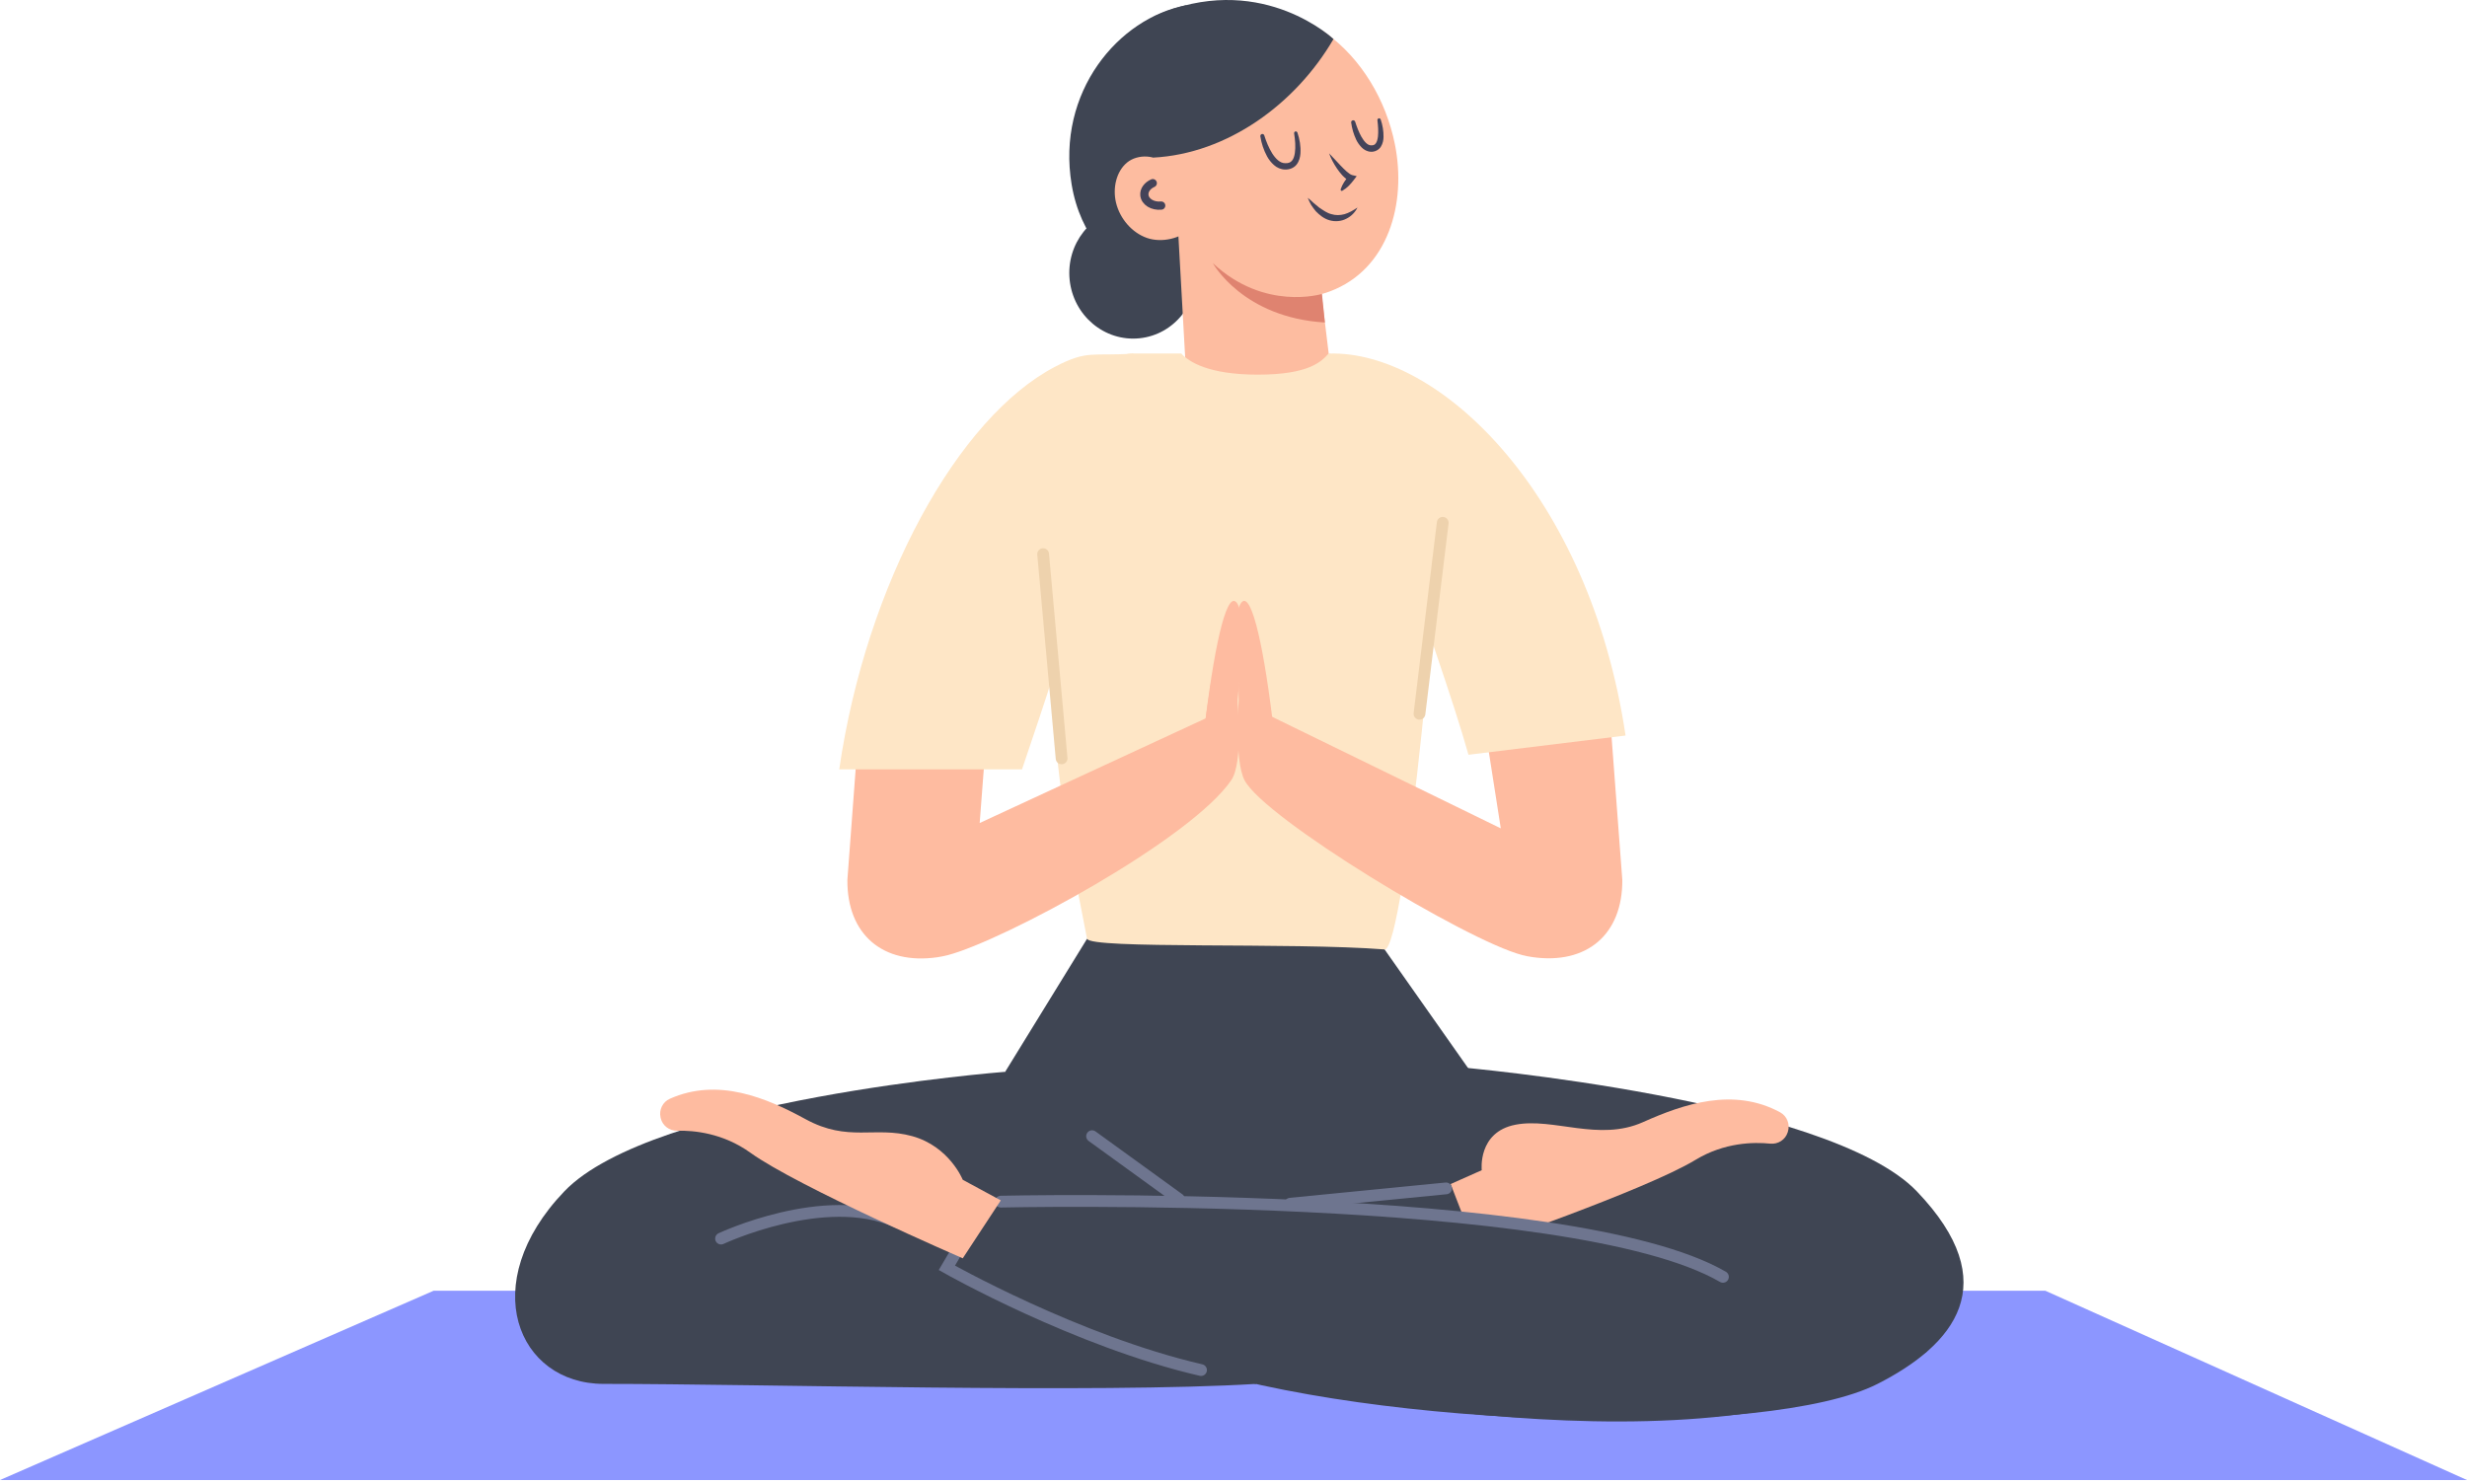 <svg width="334" height="201" viewBox="0 0 334 201" fill="none" xmlns="http://www.w3.org/2000/svg">
<path d="M58.709 174.765L0 200.397H334L276.908 174.765H58.709Z" fill="#8C96FF"/>
<path d="M147.177 127.104L136.085 145.125L157.36 170.392H178.814L198.815 144.698L186.434 127.104H147.177Z" fill="#3F4553"/>
<path d="M136.085 145.124C136.085 145.124 88.37 148.814 76.4 161.311C64.43 173.809 70.062 187.379 81.721 187.379C103.182 187.379 148.59 188.692 170.075 187.379L171.357 158.119L136.085 145.124Z" fill="#3F4553"/>
<path d="M197.58 144.503C197.58 144.503 247.548 148.814 259.518 161.312C271.487 173.809 264.59 182.09 254.197 187.379C239.571 194.828 186.853 193.593 159.512 184.544L164.568 158.119L197.58 144.503Z" fill="#3F4553"/>
<path d="M199.778 169.048L196.399 160.318L200.609 158.446C200.609 158.446 200.027 153.28 205.177 152.286C210.326 151.292 216.463 154.616 222.444 151.936C227.959 149.466 234.708 147.191 241.008 150.608C241.94 151.113 242.375 152.224 242.056 153.234L242.033 153.311C241.715 154.329 240.72 154.958 239.656 154.849C237.435 154.624 233.473 154.671 229.559 157.04C222.809 161.141 199.778 169.048 199.778 169.048Z" fill="#FEBBA0"/>
<path d="M239.089 169.545C239.089 169.545 205.744 163.619 135.503 162.702L128.722 171.899C128.722 171.899 146.198 181.888 162.603 185.5C179.008 189.111 235.641 200.483 260.931 182.967L239.089 169.545Z" fill="#3F4553"/>
<path d="M162.603 185.507C145.787 181.623 128.193 171.665 128.193 171.665L129.242 169.887" stroke="#6E758F" stroke-width="1.593" stroke-miterlimit="10" stroke-linecap="round"/>
<path d="M135.502 162.702C135.502 162.702 212.671 160.939 233.263 172.885" stroke="#6E758F" stroke-width="1.593" stroke-miterlimit="10" stroke-linecap="round"/>
<path d="M97.62 167.705C97.62 167.705 111.71 161.102 121.342 165.429" stroke="#6E758F" stroke-width="1.593" stroke-miterlimit="10" stroke-linecap="round"/>
<path d="M130.345 170.376L135.495 162.531L130.345 159.743C130.345 159.743 128.543 155.23 123.494 153.832C118.438 152.441 114.841 154.686 109.086 151.548C103.78 148.651 97.225 145.862 90.684 148.775C89.721 149.202 89.193 150.274 89.434 151.307L89.449 151.385C89.69 152.426 90.63 153.125 91.694 153.102C93.924 153.047 97.877 153.405 101.59 156.077C107.998 160.69 130.345 170.376 130.345 170.376Z" fill="#FEBBA0"/>
<path d="M174.682 162.982L195.778 160.908" stroke="#6E758F" stroke-width="1.593" stroke-miterlimit="10" stroke-linecap="round"/>
<path d="M147.853 153.84L159.62 162.361" stroke="#6E758F" stroke-width="1.593" stroke-miterlimit="10" stroke-linecap="round"/>
<path d="M144.815 37.88C145.312 42.743 149.545 46.285 154.268 45.803C158.991 45.322 162.416 40.987 161.919 36.133C161.422 31.27 157.189 27.728 152.466 28.21C147.751 28.684 144.326 33.018 144.815 37.88Z" fill="#3F4553"/>
<path d="M162.455 41.413C162.455 41.413 147.448 39.145 145.087 24.985C143.005 12.472 151.402 2.444 160.606 0.712C160.614 0.712 182.728 34.795 162.455 41.413Z" fill="#3F4553"/>
<path d="M162.797 2.057C161.694 2.601 160.645 3.315 159.69 4.24C151.138 12.465 156.552 28.435 164.211 35.643C168.452 39.628 174.65 41.484 180.064 39.45C187.979 36.474 190.457 27.511 188.849 19.526C187.653 13.576 184.352 7.96 179.481 4.465C174.611 0.977 168.032 -0.499 162.797 2.057Z" fill="#FDBCA0"/>
<path d="M161.375 30.827C159.876 32.311 157.266 32.916 155.262 32.21C153.258 31.503 151.611 29.615 151.091 27.425C150.625 25.46 151.13 23.223 152.575 22.019C154.019 20.815 156.621 20.892 157.856 22.454L161.375 30.827Z" fill="#FDBCA0"/>
<path d="M159.185 25.608L160.761 53.835C160.971 59.055 165.204 63.203 170.424 63.304C176.452 63.428 181.182 58.162 180.413 52.181L177.228 25.974L159.185 25.608Z" fill="#FDBCA0"/>
<path d="M179.372 43.667L178.976 39.799C178.976 39.799 171.208 42.184 164.21 35.636C164.21 35.644 168.241 42.999 179.372 43.667Z" fill="#DF8370"/>
<path d="M156.101 21.342C166.215 20.822 175.442 14.033 180.538 5.287C180.538 5.287 171.232 -3.544 157.632 1.621C146.361 5.893 156.101 21.342 156.101 21.342Z" fill="#3F4553"/>
<path d="M157.211 27.836C156.046 27.952 155.029 27.323 154.936 26.43C154.866 25.754 155.339 25.125 156.07 24.799" stroke="#444359" stroke-width="1.114" stroke-miterlimit="10" stroke-linecap="round"/>
<path d="M181.508 25.63C181.741 24.923 182.145 24.364 182.596 23.836L182.813 24.519C182.301 24.325 182.021 24.03 181.734 23.742C181.462 23.439 181.221 23.137 181.004 22.81C180.569 22.166 180.204 21.482 179.939 20.76C180.483 21.311 180.98 21.878 181.501 22.422C181.765 22.686 182.013 22.958 182.285 23.191C182.542 23.416 182.844 23.649 183.054 23.704L183.683 23.851L183.272 24.387C182.852 24.939 182.386 25.451 181.741 25.824C181.664 25.871 181.571 25.84 181.524 25.77C181.501 25.715 181.501 25.669 181.508 25.63Z" fill="#444359"/>
<path d="M183.784 28.1C183.473 28.737 182.945 29.288 182.262 29.622C181.586 29.972 180.747 30.042 180.001 29.824C179.24 29.614 178.65 29.117 178.145 28.605C177.92 28.325 177.694 28.038 177.508 27.742C177.345 27.424 177.174 27.113 177.05 26.787C177.337 27.005 177.586 27.238 177.834 27.471L178.603 28.108C179.147 28.465 179.66 28.853 180.25 28.993C180.817 29.172 181.423 29.164 182.021 29.001C182.611 28.83 183.202 28.496 183.784 28.1Z" fill="#444359"/>
<path d="M175.652 17.948C175.955 18.849 176.126 19.781 176.064 20.783C176.025 21.272 175.908 21.808 175.543 22.282C175.17 22.763 174.541 22.973 173.99 22.957C173.423 22.95 172.863 22.701 172.483 22.352C172.087 22.002 171.776 21.598 171.543 21.171C171.077 20.309 170.782 19.408 170.634 18.46C170.611 18.313 170.712 18.173 170.859 18.142C170.999 18.118 171.124 18.204 171.162 18.328L171.17 18.344C171.434 19.183 171.784 20.029 172.234 20.759C172.685 21.466 173.298 22.119 174.021 22.095C174.378 22.111 174.712 22.018 174.914 21.761C175.139 21.513 175.248 21.109 175.31 20.697C175.427 19.866 175.349 18.95 175.209 18.072V18.056C175.186 17.932 175.279 17.808 175.403 17.792C175.504 17.777 175.613 17.847 175.652 17.948Z" fill="#444359"/>
<path d="M186.93 16.185C187.186 16.946 187.326 17.723 187.311 18.554C187.303 18.965 187.225 19.416 186.961 19.843C186.705 20.294 186.13 20.573 185.633 20.55C185.113 20.542 184.639 20.27 184.336 19.952C184.025 19.625 183.784 19.276 183.606 18.903C183.256 18.157 183.039 17.396 182.93 16.596C182.907 16.449 183.015 16.309 183.171 16.285C183.303 16.27 183.427 16.348 183.466 16.472L183.474 16.488C183.699 17.187 183.971 17.901 184.32 18.523C184.67 19.128 185.144 19.711 185.664 19.68C185.928 19.688 186.138 19.61 186.278 19.392C186.433 19.175 186.511 18.841 186.557 18.491C186.635 17.792 186.573 17.023 186.487 16.293V16.278C186.472 16.154 186.565 16.037 186.689 16.014C186.79 16.014 186.899 16.084 186.93 16.185Z" fill="#444359"/>
<path d="M195.319 56.396C195.249 51.658 179.885 47.867 179.885 47.867C178.921 48.931 177.267 50.726 170.3 50.726C163.635 50.726 160.971 49.001 159.93 47.867H153.336C151.867 47.867 150.524 48.706 149.91 50.042C136.698 78.945 144.123 111.226 147.168 127.095C147.448 128.555 175.022 127.569 187.458 128.555C190.145 128.781 195.583 73.616 195.319 56.396Z" fill="#FEE6C6"/>
<path d="M163.231 97.269C164.598 86.224 166.268 79.598 167.55 81.773C168.684 83.699 168.055 93.362 166.353 102.683C166.361 102.683 162.648 102 163.231 97.269Z" fill="#FEBBA0"/>
<path d="M172.257 97.269C170.89 86.224 169.22 79.598 167.939 81.773C166.805 83.699 167.434 93.362 169.135 102.683C169.127 102.683 172.84 102 172.257 97.269Z" fill="#FEBBA0"/>
<path d="M217.79 94.527H200.43L203.187 112.159L171.682 96.787C171.574 95.606 171.426 94.146 171.248 92.6C170.059 92.6 168.863 92.6 167.674 92.585C167.682 93.929 167.706 94.838 167.706 94.838C167.706 94.838 167.092 102.947 168.498 105.65C171.17 110.792 198.503 127.352 206.092 129.317C206.566 129.441 207.04 129.535 207.514 129.597C214.838 130.63 219.693 126.521 219.639 119.126L217.79 94.527Z" fill="#FEBBA0"/>
<path d="M163.931 92.522C163.659 94.262 163.418 95.94 163.232 97.268L132.636 111.436L133.925 94.534H116.565L114.724 119.149C114.677 126.544 119.532 130.645 126.849 129.62C127.323 129.55 127.797 129.457 128.27 129.34C135.859 127.375 161.282 113.634 166.711 105.618C168.319 103.249 167.558 95.272 167.558 95.272C167.558 95.272 167.558 94.169 167.527 92.6C166.331 92.577 165.135 92.553 163.931 92.522Z" fill="#FEBBA0"/>
<path d="M138.368 104.174C145.157 84.096 145.103 84.08 153.437 47.876C147.86 48.257 147.285 47.348 142.889 49.631C129.7 56.482 117.28 78.985 113.621 104.174H138.368Z" fill="#FEE6C6"/>
<path d="M198.814 102.194C194.822 87.971 179.885 47.876 179.885 47.876C194.822 47.371 215.203 66.844 220.081 99.591L198.814 102.194Z" fill="#FEE6C6"/>
<path d="M195.326 70.79L192.18 96.64" stroke="#EED2AD" stroke-width="1.593" stroke-miterlimit="10" stroke-linecap="round"/>
<path d="M141.226 75.031L143.727 102.683" stroke="#EED2AD" stroke-width="1.593" stroke-miterlimit="10" stroke-linecap="round"/>
</svg>
